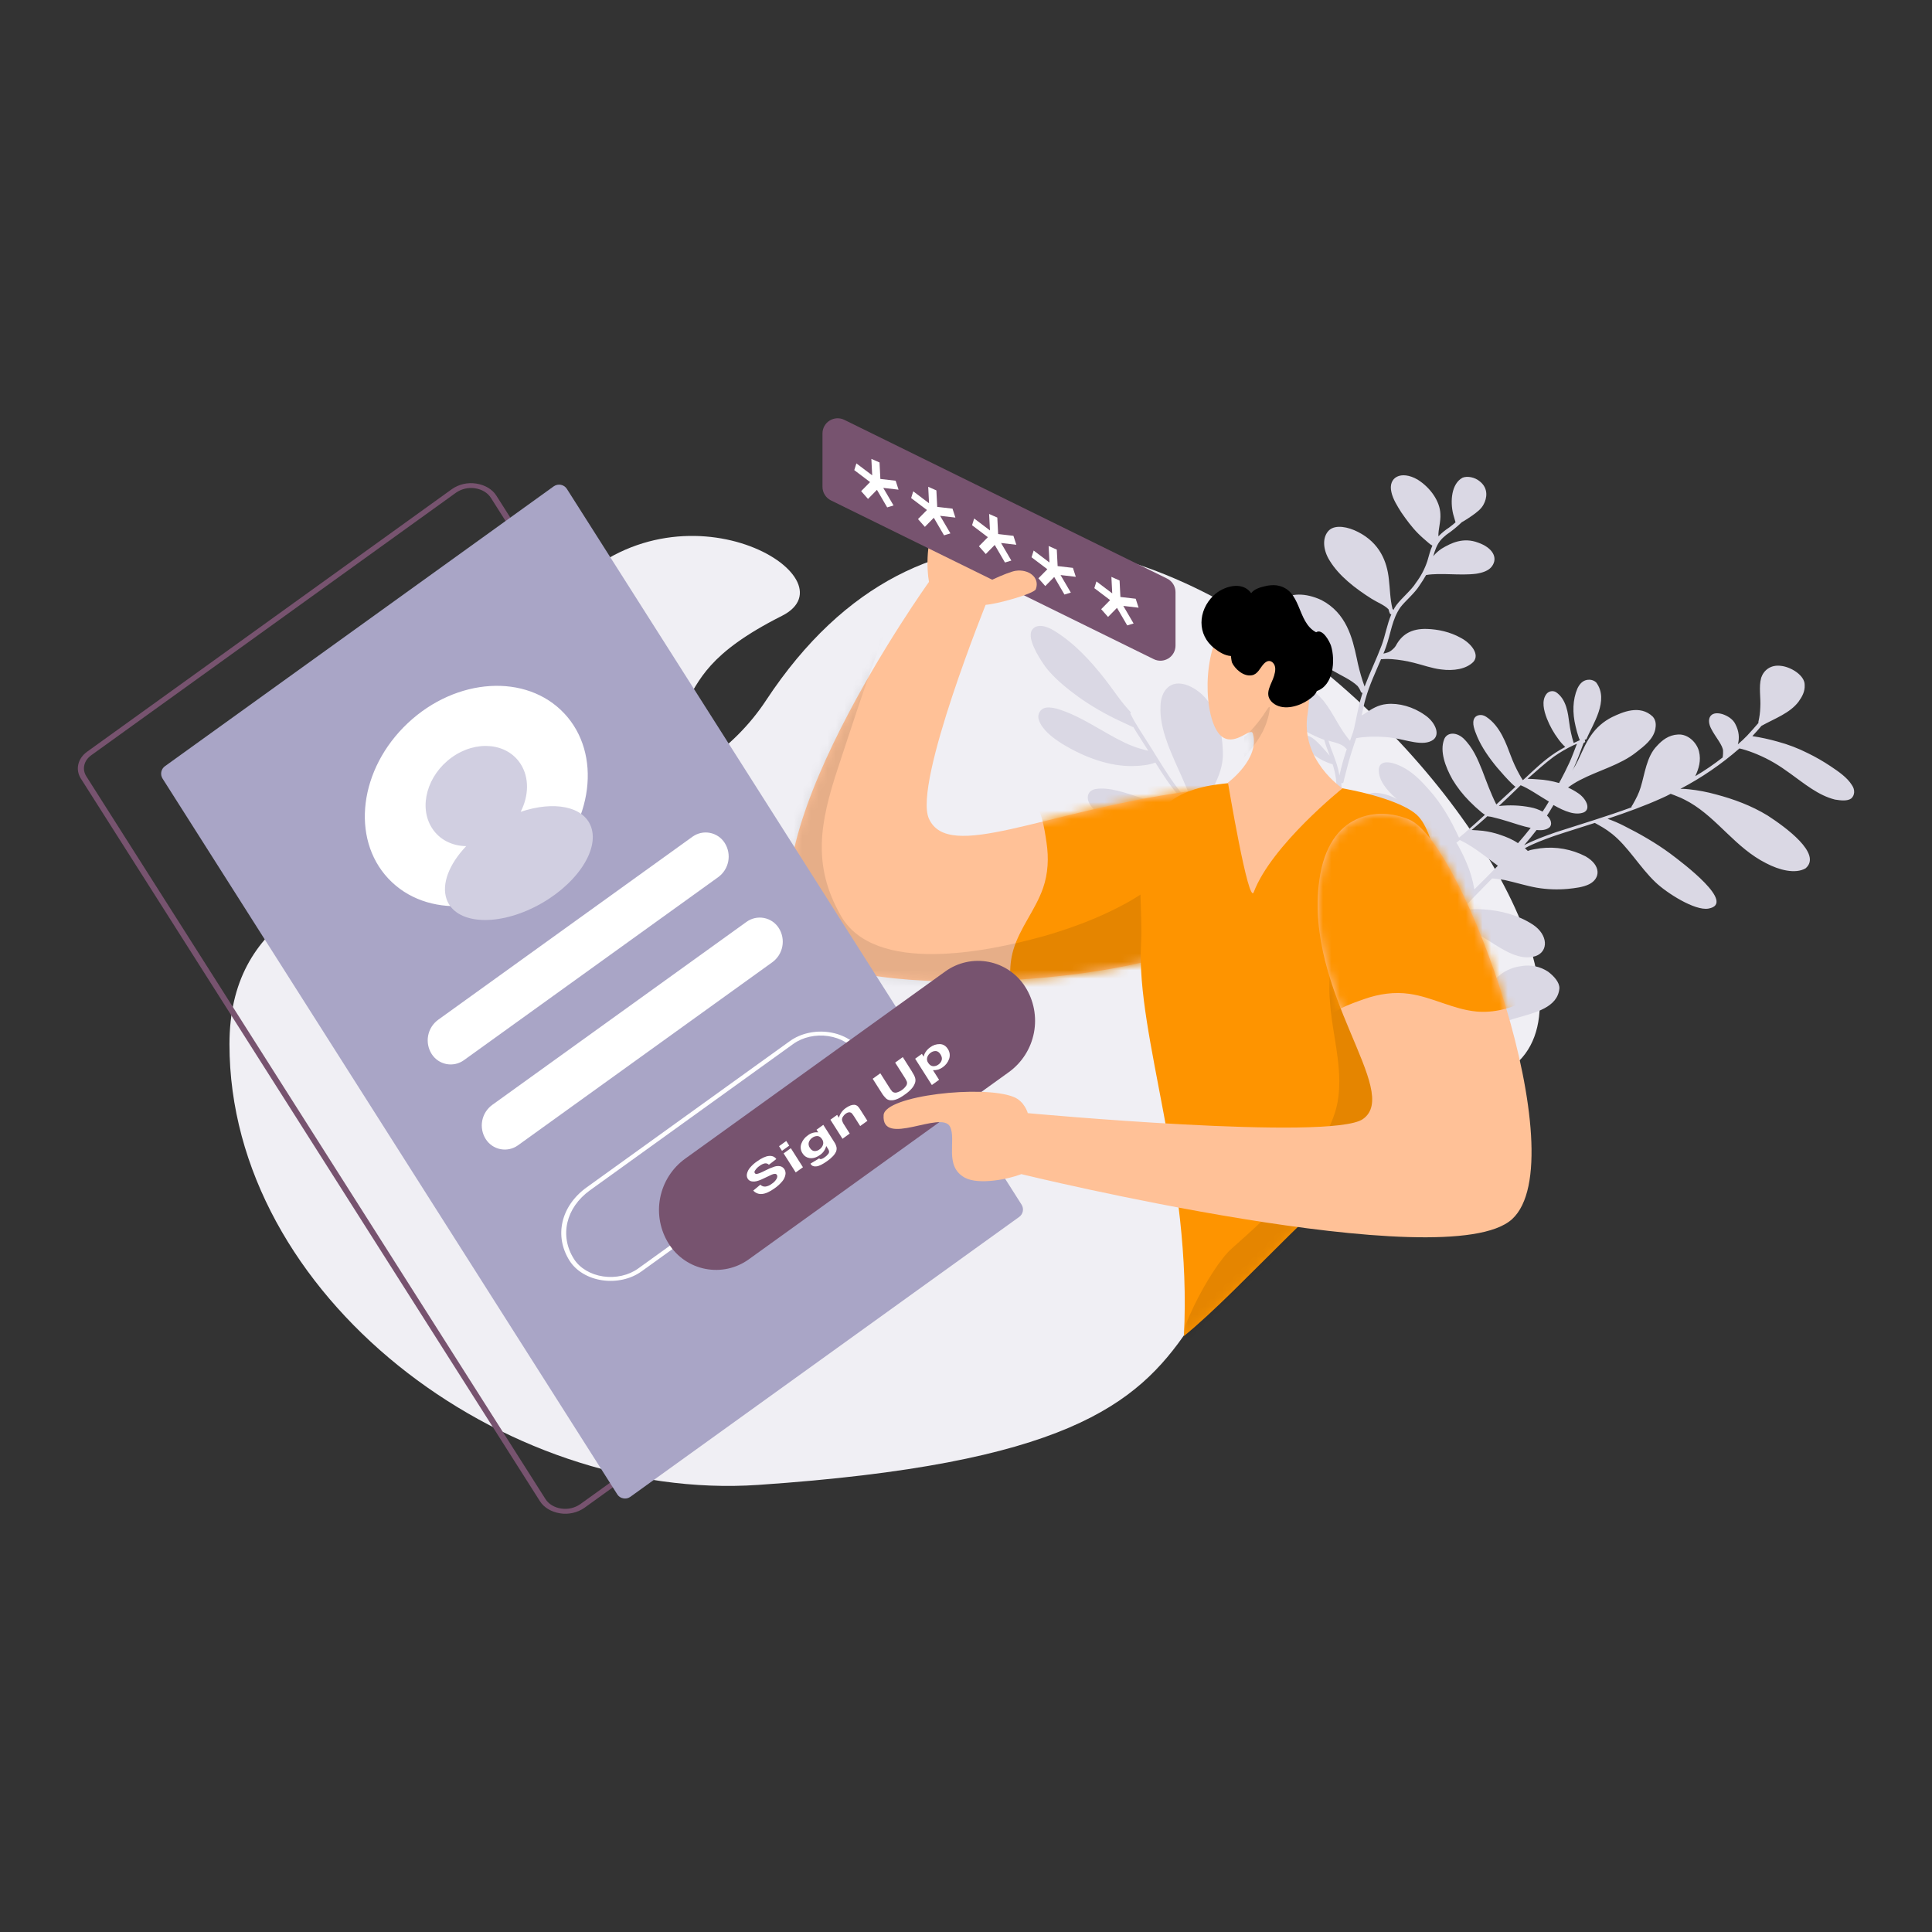 <svg width="230" height="230" viewBox="0 0 230 230" fill="none" xmlns="http://www.w3.org/2000/svg">
<rect x="0" y="0" width="230" height="230" fill="#333333" stroke="none"/>
<g id="Sign Up form">
<path id="Vector" fill-rule="evenodd" clip-rule="evenodd" d="M90.275 176.774C59.845 178.846 27.317 154.25 27.317 124.315C27.317 94.379 75.55 107.137 91.196 83.378C128.684 26.49 204.366 118.032 177.76 128.249C124.449 148.706 163.27 171.8 90.275 176.774Z" fill="#F0EFF4"/>
<path id="Vector_2" d="M173.422 123.111C173.438 123.191 173.48 123.266 173.497 123.346C173.631 124.094 173.717 124.602 173.628 125.256C173.415 126.653 172.438 128.007 173.003 129.777C173.611 132.285 176.683 133.81 177.509 131.324C177.983 129.681 177.177 127.683 176.275 125.869C175.772 124.897 175.193 123.965 174.544 123.084C175.255 123.037 175.954 122.881 176.617 122.621C176.757 122.565 176.871 122.515 177.011 122.46C177.05 122.479 177.115 122.494 177.155 122.514C178.373 121.998 179.372 121.497 180.611 121.17C182.742 120.557 185.441 119.942 185.643 117.662C185.664 116.939 185.001 116.212 184.308 115.684C183.371 115.056 182.227 114.815 181.116 115.013C179.202 115.251 177.881 116.396 177.165 117.81C176.725 118.699 176.521 119.707 176.383 120.73C176.353 121.234 176.234 121.783 176.359 122.311C175.546 122.637 174.647 122.759 173.693 122.781C173.646 122.768 173.597 122.768 173.551 122.781C173.209 122.789 172.868 122.773 172.529 122.733C172.451 121.172 173.087 119.719 173.645 118.226C173.827 117.637 174.074 117.063 174.137 116.414C174.627 116.563 175.134 116.649 175.646 116.67C176.591 116.733 177.395 116.187 177.034 115.29C176.39 114.089 174.158 113.506 172.947 113.274C171.916 113.116 170.87 113.09 169.832 113.196C169.689 113.2 169.548 113.219 169.408 113.251C170.017 112.661 170.599 112.076 171.168 111.467C171.676 110.952 172.156 110.387 172.65 109.847C174.265 110.193 175.736 111.093 177.233 111.987C179.05 113.151 180.949 114.409 182.81 113.821C184.375 113.264 184.293 111.289 182.513 110.091C180.707 108.897 178.542 108.383 176.626 108.262C175.847 108.212 175.066 108.227 174.29 108.307C174.214 108.322 174.123 108.312 174.02 108.333L175.355 106.908C176.11 106.123 176.879 105.363 177.634 104.578C177.725 104.588 177.841 104.593 177.958 104.598C178.451 104.667 178.659 104.681 179.166 104.775C180.43 105.051 181.713 105.463 182.974 105.684C184.184 105.885 185.414 105.931 186.634 105.821C187.522 105.729 188.46 105.628 189.194 105.262C190.521 104.586 190.65 103.039 188.758 101.946C187.105 101.091 185.232 100.756 183.385 100.984C182.899 101.08 182.319 101.111 181.888 101.306L181.525 100.963L181.576 100.953C182.624 100.387 183.782 99.965 184.965 99.538C186.518 99.011 188.176 98.519 189.858 97.966C190.558 98.354 191.166 98.677 191.887 99.254C193.823 100.782 195.204 103.248 197.087 105.035C198.378 106.275 201.762 108.457 203.389 108.165C206.747 107.559 200.362 102.758 198.842 101.619C197.097 100.331 195.219 99.263 193.32 98.309C192.691 97.987 192.041 97.708 191.374 97.475C193.602 96.732 195.803 95.939 197.843 95.012C198.211 94.856 198.565 94.676 198.894 94.501L198.933 94.52C199.182 94.61 199.471 94.719 199.734 94.833C200.153 94.972 201.012 95.439 201.184 95.543C204.533 97.512 206.626 100.944 210.266 102.772C211.798 103.577 213.73 104.082 214.952 103.371C216.972 101.646 212.5 98.432 210.443 97.095C208.495 95.902 206.383 95.129 204.281 94.574C203.229 94.281 202.153 94.076 201.066 93.962C200.728 93.919 200.386 93.903 200.044 93.914C202.569 92.591 204.929 90.976 207.075 89.1C207.179 89.135 207.296 89.14 207.4 89.175C208.002 89.344 208.593 89.551 209.169 89.794C210.654 90.415 211.781 91.105 213.125 92.086C214.789 93.279 216.462 94.692 218.446 95.187C219.135 95.3 219.926 95.394 220.39 95.053C220.788 94.698 220.877 94.045 220.465 93.462C219.898 92.55 218.888 91.863 217.932 91.222C217.06 90.639 216.15 90.115 215.206 89.657C214.062 89.079 212.862 88.621 211.624 88.288C210.635 88.008 209.63 87.79 208.614 87.635C208.985 87.231 209.355 86.826 209.712 86.396L209.737 86.391C211.277 85.535 213.084 84.902 214.112 83.538C214.527 82.959 214.888 82.334 214.842 81.541C214.859 80.404 213.216 79.4 212.036 79.272C210.802 79.1 209.966 79.791 209.667 80.679C209.352 81.792 209.637 83.064 209.557 84.241C209.539 84.796 209.467 85.347 209.342 85.888C209.33 85.914 209.325 85.942 209.326 85.971C209.327 86 209.335 86.028 209.349 86.052C208.918 86.552 208.486 87.052 208.004 87.562C207.651 87.932 207.277 88.282 206.886 88.612C207.101 87.878 207.027 87.035 206.592 86.209C206.322 85.625 205.659 85.203 205.005 85C203.529 84.599 203.121 85.647 203.723 86.773C204.174 87.68 205.163 88.786 205.125 89.43C205.132 89.606 205.127 89.783 205.108 89.959C205.092 89.988 205.082 90.021 205.081 90.055C205.081 90.089 205.088 90.123 205.104 90.153C204.057 90.975 202.959 91.727 201.815 92.405C202.23 91.521 202.538 90.548 202.259 89.441C202.011 88.439 200.985 87.368 199.774 87.441C198.64 87.498 197.878 88.118 197.261 88.793C196.01 90.063 195.8 92.178 195.323 93.711C195.108 94.445 194.749 95.124 194.376 95.778C194.341 95.868 194.203 95.978 194.222 96.113C191.297 97.187 188.299 98.081 185.242 99.07C183.931 99.522 182.634 99.999 181.446 100.62C181.963 100.02 182.455 99.425 182.932 98.806C183.542 98.879 184.094 98.798 184.444 98.508C184.83 98.183 184.661 97.525 184.165 97.097C184.419 96.687 184.699 96.273 184.939 95.838C186.275 96.599 187.562 97.12 188.578 96.699C189.437 96.253 188.779 95.027 187.876 94.43C187.496 94.17 187.093 93.944 186.673 93.754C187.117 93.42 187.588 93.123 188.082 92.869C190.281 91.717 192.901 91.063 194.788 89.557C195.738 88.817 196.803 88.026 197.062 86.813C197.146 86.354 197.175 85.795 196.767 85.322C195.22 83.829 193.117 84.796 191.927 85.362C190.903 85.87 190.028 86.633 189.385 87.578C188.751 88.477 188.343 89.526 187.856 90.534C187.649 90.951 187.42 91.356 187.171 91.748C187.231 91.653 187.278 91.533 187.338 91.438C187.788 90.465 188.159 89.451 188.53 88.438C188.582 88.428 188.593 88.398 188.644 88.388C188.665 88.374 188.682 88.355 188.695 88.334C188.707 88.312 188.715 88.288 188.717 88.263C188.71 88.207 188.69 88.154 188.659 88.108C188.67 88.078 188.682 88.048 188.708 88.043C188.743 88.051 188.78 88.046 188.812 88.029C188.844 88.013 188.87 87.986 188.885 87.953C189.552 86.3 191.637 83.373 190.012 81.231C189.792 81.032 189.507 80.921 189.211 80.918C188.436 80.905 188.032 81.455 187.783 81.974C187.219 83.302 187.18 84.859 187.57 86.469C187.671 86.921 187.798 87.368 187.949 87.805C188.005 87.905 188.009 88.015 188.091 88.109C187.837 88.215 187.597 88.345 187.343 88.45C187.096 87.663 186.92 86.855 186.816 86.037C186.668 84.96 186.506 83.249 185.231 82.394C185.035 82.283 184.805 82.251 184.586 82.304C184.368 82.358 184.178 82.493 184.055 82.681C183.519 83.45 183.772 84.562 184.162 85.564C184.508 86.435 184.968 87.256 185.53 88.006C185.763 88.328 186.027 88.628 186.316 88.902L186.33 88.927C185.939 89.142 185.548 89.358 185.196 89.593C183.863 90.464 182.733 91.544 181.615 92.594C181.503 92.698 181.403 92.774 181.291 92.879C181.14 92.659 181.014 92.435 180.889 92.211C180.481 91.478 180.13 90.715 179.838 89.928C179.332 88.617 178.62 86.434 176.922 85.33C176.377 84.967 175.776 85.113 175.545 85.463C175.17 86.062 175.556 86.954 175.858 87.697C176.402 88.973 177.267 90.213 178.233 91.379C178.803 92.041 179.359 92.678 179.991 93.3C180.138 93.41 180.261 93.579 180.42 93.659C179.674 94.359 178.903 95.064 178.132 95.769C177.442 94.383 177.002 93.142 176.451 91.702C175.919 90.396 175.37 89.011 174.2 87.885C173.249 87.049 172.184 87.231 171.909 88.06C171.398 89.433 172.042 91.242 172.907 92.786C173.473 93.728 174.151 94.597 174.926 95.376C175.389 95.85 175.878 96.299 176.389 96.72C176.522 96.804 176.643 96.919 176.776 97.003C176.415 97.323 176.042 97.673 175.681 97.993L174.597 98.953C174.572 98.958 174.546 98.963 174.56 98.988C174.534 98.993 174.549 99.018 174.549 99.018C174.274 99.238 173.987 99.488 173.712 99.708L173.687 99.713C172.764 97.709 171.659 95.686 169.982 93.859C169.21 92.988 168.346 92.107 167.288 91.486C166.11 90.805 164.304 90.22 164.14 91.552C164.078 92.864 165.071 94.079 166.277 95.114C165.472 94.692 164.608 94.419 163.793 94.386C163.309 94.362 162.834 94.523 162.465 94.837C162.097 95.152 161.862 95.595 161.81 96.077C161.734 97.973 163.672 99.859 165.047 101.552C165.794 102.429 166.48 103.4 166.475 104.203C166.463 104.455 166.422 104.705 166.351 104.947C166.316 105.037 166.241 105.107 166.297 105.206C166.313 105.239 166.335 105.268 166.363 105.291C166.391 105.314 166.423 105.331 166.458 105.341C166.395 105.402 166.337 105.469 166.286 105.541C165.778 105.751 165.352 106.056 165.284 106.595C165.29 106.653 165.284 106.71 165.265 106.765C165.236 106.823 165.199 106.877 165.156 106.925C164.919 107.251 164.7 107.589 164.501 107.939C164.599 106.592 164.749 105.235 164.185 103.769C163.295 101.317 160.777 98.853 160.036 96.565C159.662 95.338 159.777 94.375 159.678 93.233C159.808 93.263 159.922 93.213 159.943 93.098C160.009 92.808 160.062 92.549 160.142 92.284C160.385 91.296 160.585 90.537 160.893 89.564C161.064 89.005 161.26 88.441 161.456 87.876L161.481 87.871C161.842 87.8 162.207 87.756 162.574 87.739C163.268 87.658 164.935 87.689 165.729 87.838C167.377 88.038 169.441 88.932 170.632 88.061C171.519 87.361 170.773 85.876 169.605 85.111C168.234 84.136 166.523 83.67 165.096 83.813C164.041 83.91 163.249 84.425 162.508 84.931C162.377 85.017 162.242 85.098 162.106 85.176C162.258 84.483 162.384 83.794 162.554 83.235C163.014 81.567 163.751 80.04 164.409 78.472C164.539 78.501 164.653 78.451 164.77 78.456C165.079 78.45 165.389 78.445 165.687 78.469C166.587 78.539 167.478 78.688 168.353 78.912C169.409 79.174 170.485 79.571 171.549 79.694C173.055 79.896 174.543 79.658 175.398 78.798C176.188 77.923 175.164 76.604 173.91 75.938C172.628 75.222 171.207 74.921 169.901 74.874C167.988 74.808 166.869 75.554 166.163 76.882C165.97 77.197 165.497 77.622 165.112 77.698C164.976 77.748 164.835 77.785 164.691 77.808C164.81 77.564 164.889 77.299 164.994 77.029C165.584 75.392 165.709 73.735 166.721 72.291C167.259 71.577 168.407 70.632 168.976 69.718C169.256 69.303 169.536 68.888 169.776 68.454C171.545 68.161 173.782 68.55 175.748 68.301C176.479 68.185 177.205 67.959 177.597 67.439C178.392 66.369 177.645 65.189 175.981 64.604C174.21 63.929 172.754 64.631 171.608 65.326C171.24 65.574 170.909 65.872 170.625 66.212C170.719 65.869 170.834 65.532 170.97 65.203C171.252 64.539 171.597 64.139 172.184 63.664C172.838 63.22 173.452 62.72 174.02 62.169C174.454 61.927 174.874 61.659 175.277 61.368C175.804 60.988 176.33 60.608 176.617 60.054C177.025 59.309 177.221 58.137 176.153 57.296C175.565 56.803 174.68 56.646 174.121 56.866C172.782 57.573 172.624 59.678 172.998 61.209C173.089 61.523 173.179 61.837 173.27 62.151L173.284 62.176C173.035 62.391 172.785 62.606 172.522 62.796C172.055 63.099 171.624 63.453 171.236 63.851C171.213 62.998 171.538 62.105 171.473 61.177C171.425 59.721 170.337 58.082 168.759 57.092C166.788 55.959 165.223 56.821 165.645 58.59C165.821 59.413 166.333 60.225 166.831 61.013C167.422 61.864 168.052 62.736 168.834 63.522C169.225 63.916 169.653 64.274 170.095 64.657C170.227 64.771 170.37 64.872 170.52 64.96C170.247 65.54 170.107 66.203 169.914 66.823C169.604 67.744 169.148 68.609 168.561 69.384C168.042 70.234 166.905 71.149 166.219 72.058C166.088 72.235 165.975 72.424 165.882 72.623C165.855 72.568 165.818 72.519 165.772 72.478C165.477 71.292 165.481 70.129 165.342 68.967C165.124 66.853 164.257 64.645 161.672 63.328C160.51 62.727 159 62.416 158.228 63.121C157.359 63.956 157.5 65.477 158.289 66.732C159.398 68.561 161.346 70.058 163.282 71.281C164.064 71.763 164.771 72.011 165.283 72.519L165.311 72.569C165.348 72.729 165.398 72.885 165.459 73.037C165.478 73.067 165.503 73.092 165.533 73.11C165.563 73.128 165.597 73.139 165.632 73.142C165.126 74.32 164.911 75.662 164.493 76.796C163.866 78.468 163.08 80.062 162.453 81.734C162.381 81.554 162.29 81.24 162.218 81.061C161.928 80.163 161.692 79.249 161.51 78.324C160.997 75.935 160.279 72.979 157.31 71.434C153.425 69.626 150.302 71.818 152.825 75.359C154.209 77.272 156.396 78.639 158.575 79.787C159.673 80.428 160.87 80.939 161.624 81.676C161.749 81.836 161.856 82.01 161.942 82.194C161.998 82.293 161.988 82.378 162.082 82.443L162.2 82.503C162.156 82.677 162.086 82.857 162.042 83.032C161.678 84.21 161.486 85.493 161.201 86.71C161.132 87.011 161.041 87.306 160.928 87.593C160.902 87.599 160.917 87.623 160.905 87.653C160.835 87.833 160.791 88.008 160.721 88.188C159.474 86.773 158.793 84.999 157.579 83.44C156.386 82.071 154.531 80.638 152.722 80.607C150.063 80.633 151.872 84.066 153.338 85.465C154.536 86.639 156.07 87.499 157.643 88.074C157.824 88.703 158.057 89.321 158.303 89.964C158.126 89.75 157.924 89.54 157.747 89.326C157.247 88.789 156.049 87.309 155.313 87.621C154.621 88.061 155.749 89.415 156.44 89.888C157.096 90.378 157.832 90.748 158.617 90.98L158.642 90.975C158.828 91.535 158.96 92.111 159.037 92.695C159.095 93.157 159.127 93.622 159.134 94.087C159.08 94.042 159.013 93.972 158.959 93.928C158.703 93.674 158.473 93.415 158.243 93.156C157.714 92.569 157.238 91.972 156.572 91.493C155.332 90.548 154.244 91.094 155.084 92.34C155.73 93.291 156.95 93.743 157.995 94.035C158.205 94.104 158.728 94.278 158.97 94.506L158.984 94.531C159.038 94.576 159.066 94.626 159.119 94.67C159.177 95.738 159.339 96.84 160.018 97.951C161.301 100.243 163.384 102.488 163.838 104.722C164.126 106.353 163.729 107.98 163.814 109.706C163.845 111.691 164.307 113.785 164.403 115.786C164.442 116.11 164.482 116.434 164.533 116.729C163.842 115.952 163.114 115.21 162.348 114.503C160.766 113.1 159.158 111.702 157.664 110.253C157.672 110.115 157.701 109.978 157.751 109.849C157.889 109.347 158.1 108.868 158.375 108.426C159.065 107.322 160.67 106.176 160.967 104.624C161.439 102.623 158.912 101.156 157.044 101.884C155.411 102.675 155.421 104.775 155.583 106.486C155.668 107.188 155.809 107.882 156.005 108.561L155.803 108.352C154.749 107.231 153.745 106.046 152.702 104.896C152.697 104.786 152.588 104.642 152.544 104.512C152.397 104.253 152.273 103.981 152.174 103.7C151.814 102.803 151.507 101.342 151.522 100.454C151.491 98.468 152.708 96.984 152.204 94.815C151.956 93.509 150.42 91.681 148.981 92.463C148.527 92.718 148.314 93.202 148.126 93.627C147.82 94.351 147.713 95.174 147.735 96.027C147.782 97.266 148.042 98.487 148.505 99.637C148.789 100.367 149.12 101.078 149.498 101.765C147.625 100.197 145.579 98.83 143.722 97.342C143.735 97.311 143.739 97.278 143.736 97.245C143.732 97.212 143.72 97.18 143.701 97.153C143.665 96.993 143.641 96.832 143.63 96.669C143.597 96.205 143.663 95.307 143.889 94.847C144.724 93.189 145.675 91.536 145.577 89.481C145.515 87.087 144.831 83.072 141.492 81.628C139.206 80.695 138.168 82.448 138.158 84.054C137.991 86.853 139.537 89.868 140.806 92.744C141.32 93.915 141.708 94.862 142.114 95.944C141.634 95.496 141.179 95.023 140.751 94.525C139.569 93.126 138.737 91.74 137.741 90.166C136.881 88.731 135.918 87.317 135.058 85.882C134.89 85.583 134.735 85.254 134.567 84.955C134.584 84.938 134.597 84.918 134.605 84.896C134.613 84.874 134.616 84.851 134.613 84.827C134.611 84.804 134.604 84.781 134.592 84.761C134.58 84.741 134.564 84.724 134.544 84.71C133.327 83.401 132.579 82.165 131.488 80.776C129.824 78.669 127.889 76.533 125.439 75.052C124.352 74.381 123.171 74.254 122.771 75.162C122.53 75.901 122.956 76.813 123.365 77.646C123.797 78.418 124.27 79.21 124.893 79.917C125.91 81.072 127.152 82.072 128.444 83.007C129.935 84.06 131.516 84.98 133.168 85.756L134.788 86.516C134.828 86.536 134.873 86.546 134.918 86.545C135.474 87.487 136.121 88.439 136.702 89.375C136.534 89.344 136.369 89.303 136.206 89.251C135.406 89.052 134.628 88.769 133.886 88.408C131.211 87.137 128.717 85.222 125.788 84.36C125.228 84.222 124.643 84.143 124.212 84.339C123.97 84.463 123.781 84.672 123.682 84.926C123.583 85.18 123.581 85.461 123.676 85.717C124.059 86.858 125.274 87.809 126.414 88.525C129.065 90.16 132.133 91.271 134.906 91.195C135.835 91.178 136.748 91.082 137.523 90.79L137.549 90.785C138.393 92.141 139.262 93.491 140.335 94.746C141.259 95.836 142.37 96.806 143.518 97.687C143.694 97.834 143.877 97.973 144.065 98.105C142.736 97.813 141.5 97.282 140.105 96.671C138.672 96.041 137.24 95.465 135.76 94.955C133.993 94.39 132.052 93.666 130.41 93.933C129.411 94.13 129.206 95.084 129.915 95.995C130.559 96.892 131.632 97.538 132.6 98.149C134.237 99.114 136.013 99.819 137.865 100.238C139.73 100.673 141.586 100.889 143.35 100.79C144.561 100.718 145.809 100.61 146.878 100.234C146.904 100.229 146.89 100.204 146.89 100.204C148.33 101.303 149.745 102.408 150.957 103.608C151.699 104.375 152.416 105.146 153.107 105.923C151.279 105.817 149.467 105.525 147.699 105.052C145.196 104.493 142.091 103.417 140.407 104.828C139.368 105.613 139.781 107.164 141.154 108.193C142.474 109.178 144.078 109.554 145.542 109.681C147.812 109.925 149.693 109.223 151.336 108.347C152.044 107.986 152.94 107.505 153.553 107.329C153.726 107.267 153.907 107.232 154.091 107.223L154.244 107.193C154.705 107.71 155.205 108.249 155.691 108.761C155.88 108.945 156.043 109.135 156.217 109.294L156.245 109.344C156.273 109.394 156.313 109.414 156.392 109.453L157.16 110.215C157.157 110.243 157.16 110.272 157.17 110.299C157.18 110.326 157.196 110.35 157.217 110.369C157.275 110.416 157.343 110.45 157.415 110.469C158.653 111.663 159.953 112.818 161.28 113.968C162.414 114.947 163.481 116.003 164.472 117.128C164.525 117.173 164.567 117.248 164.635 117.318C164.646 117.382 164.644 117.448 164.63 117.512C164.468 119.204 164.748 120.974 165.043 122.769C163.964 123.535 162.069 123.299 160.602 123.727C159.582 124.038 158.762 124.808 158.82 125.875C158.856 127.058 159.789 128.368 161.111 129.103C162.924 130.157 164.668 129.26 164.986 127.898C165.28 126.899 165.353 125.862 165.438 124.794C165.707 125.985 165.964 127.207 166.078 128.374C166.258 129.611 166.078 130.863 166.108 132.185C166.142 132.4 166.086 132.604 166.172 132.809C166.31 133.003 166.657 132.962 166.622 132.748C166.538 131.99 166.637 130.947 166.652 130.059C166.634 129.184 166.572 128.31 166.465 127.44C166.291 126.064 165.896 124.648 165.618 123.237L165.646 122.982C165.65 122.969 165.651 122.955 165.648 122.941C165.645 122.927 165.639 122.914 165.63 122.903C165.86 122.857 165.858 122.802 166.012 122.772C166.866 122.521 167.756 122.485 168.701 122.547C168.667 122.637 168.696 122.742 168.647 122.806C168.617 123.006 168.57 123.126 168.549 123.241C168.335 123.974 167.987 124.624 167.654 125.298C167.034 126.526 166.334 128.019 167.371 129.668C169.104 132.508 172.429 132.047 171.718 129.255C171.382 127.689 170.072 126.011 169.575 124.615C169.408 124.012 169.366 123.632 169.511 123.078C169.535 122.934 169.582 122.794 169.649 122.664C170.48 122.777 171.3 122.92 172.156 123.028C172.576 123.083 172.999 123.111 173.422 123.111ZM158.415 89.001C158.313 88.717 158.237 88.428 158.148 88.169C158.358 88.238 158.593 88.303 158.788 88.347C159.273 88.501 159.598 88.575 159.984 88.859L159.998 88.883L160.038 88.903C160.145 88.993 160.215 89.117 160.333 89.177C160.322 89.207 160.336 89.232 160.31 89.237C159.978 90.227 159.697 91.233 159.468 92.252C159.456 92.282 159.47 92.307 159.445 92.312C159.296 91.235 158.836 90.108 158.415 89.001ZM167.882 115.047C168.164 114.991 169.237 115.029 169.498 115.088C169.748 115.125 169.996 115.178 170.24 115.246C169.864 115.872 169.646 116.579 169.603 117.308C169.332 117.038 169.022 116.81 168.684 116.631C168.063 116.256 167.378 115.997 166.664 115.867L166.65 115.842C166.86 115.608 167.069 115.373 167.293 115.163L167.319 115.158C167.5 115.094 167.69 115.057 167.882 115.047ZM175.518 105.881C175.334 104.775 175.016 103.695 174.57 102.665C174.28 101.985 173.955 101.32 173.596 100.672C173.532 100.552 173.458 100.437 173.375 100.328L173.788 99.998C174.763 100.47 175.626 101.047 176.599 101.768C177.132 102.161 177.707 102.629 178.319 103.062C177.403 104.017 176.448 104.951 175.518 105.881L175.518 105.881ZM184.983 90.077C185.708 89.567 186.475 89.12 187.277 88.74C187.442 88.68 187.568 88.6 187.733 88.54C187.442 89.289 187.164 90.062 186.833 90.791C186.502 91.52 186.132 92.23 185.76 92.939C185.74 92.953 185.722 92.971 185.71 92.993C185.697 93.015 185.69 93.039 185.688 93.064C185.665 93.124 185.628 93.159 185.604 93.219C184.775 92.972 183.919 92.824 183.055 92.78C182.641 92.751 182.252 92.717 181.851 92.713C182.897 91.788 183.918 90.868 184.983 90.077V90.077ZM181.031 93.484C181.976 93.851 183.161 94.696 184.392 95.422C184.138 95.832 183.909 96.236 183.641 96.621C183.187 96.372 182.696 96.198 182.187 96.105C180.951 95.865 179.686 95.815 178.436 95.958C179.293 95.153 180.188 94.313 181.031 93.484ZM176.805 97.413C176.897 97.337 176.984 97.255 177.066 97.169C177.236 97.218 177.429 97.208 177.599 97.257C178.251 97.406 178.931 97.604 179.585 97.807C180.304 98.025 181.3 98.382 182.224 98.559C181.747 99.179 181.229 99.778 180.712 100.378C180.06 99.926 179.325 99.628 178.592 99.385C177.924 99.154 177.233 98.993 176.532 98.906C176.078 98.857 175.638 98.833 175.198 98.809C175.759 98.338 176.295 97.873 176.805 97.413V97.413ZM167.847 103.354C168.282 102.66 168.716 101.91 168.954 101.117C169.191 101.54 169.428 101.964 169.705 102.407C168.883 102.988 168.095 103.614 167.343 104.283C167.511 103.973 167.678 103.663 167.846 103.353L167.847 103.354ZM167.095 105.161C167.999 104.305 168.963 103.514 169.979 102.795C170.814 104.034 171.766 105.189 172.822 106.246C173.185 106.59 173.587 106.953 173.962 107.266C174.007 107.308 174.056 107.344 174.109 107.376C173.503 108.021 172.911 108.69 172.319 109.36C172.293 109.352 172.265 109.35 172.238 109.355C172.211 109.36 172.186 109.373 172.165 109.39C172.147 109.399 172.131 109.411 172.118 109.427C172.104 109.442 172.095 109.46 172.089 109.48C172.084 109.499 172.083 109.52 172.087 109.54C172.09 109.56 172.098 109.579 172.109 109.595C171.776 109.965 171.469 110.33 171.121 110.675C170.871 109.618 170.671 108.551 170.162 107.489C169.525 106.148 168.471 105.028 167.095 105.161ZM164.901 115.716C164.768 113.447 164.25 111.253 164.303 109.113C164.31 108.973 164.303 108.809 164.311 108.669C164.583 108.698 164.618 108.304 164.753 108.139C164.909 107.859 165.08 107.605 165.25 107.35C165.484 108.023 165.966 108.73 166.494 109.318C167.224 110.114 168.26 110.491 169.184 110.973C169.361 111.074 169.53 111.189 169.689 111.316C169.703 111.341 169.757 111.386 169.771 111.411C169.81 111.431 169.88 111.555 169.92 111.575C169.972 111.643 170.014 111.719 170.045 111.799C169.104 112.759 168.083 113.679 167.116 114.644C167.202 113.937 167.202 113.222 167.118 112.514C167.046 112.03 166.932 111.472 166.525 110.999C166.228 110.67 165.669 110.587 165.433 110.826C165.184 111.041 165.186 111.401 165.174 111.735C165.213 112.363 165.409 113.016 165.641 113.634C165.837 114.154 165.993 114.687 166.108 115.23C166.139 115.362 166.158 115.498 166.163 115.634C165.781 116.069 165.413 116.528 165.059 117.013C165.015 116.579 164.945 116.15 164.901 115.716H164.901ZM165.965 122.339C165.791 122.377 165.621 122.43 165.455 122.495L165.429 122.5C165.239 121.348 165.082 120.051 165.018 119.123C164.999 118.939 164.999 118.754 165.02 118.57C165.034 118.593 165.053 118.613 165.077 118.628C165.1 118.642 165.126 118.651 165.153 118.654C165.362 118.723 165.511 118.584 165.4 118.384C165.356 118.255 165.337 118.12 165.293 117.99C165.396 117.97 165.47 117.9 165.44 117.796C165.465 117.79 165.465 117.79 165.505 117.81C165.76 117.824 166.014 117.867 166.259 117.938C166.743 118.092 167.614 118.529 168.294 118.727C168.752 118.886 169.271 118.95 169.642 118.849C169.676 119.164 169.737 119.476 169.823 119.782C170.079 120.718 170.505 121.6 171.08 122.383C171.108 122.433 171.162 122.478 171.19 122.527C169.525 122.247 167.472 121.932 165.965 122.339H165.965Z" fill="#DAD8E4"/>
<path id="Vector_3" fill-rule="evenodd" clip-rule="evenodd" d="M64.398 92.145C53.907 94.623 38.149 103.628 34.518 86.951C32.031 75.525 61.566 76.501 67.701 70.17C81.194 56.242 101.964 68.842 93.083 73.319C75.287 82.286 89.565 86.2 64.398 92.145Z" fill="#F0EFF4"/>
<path id="Vector_4" fill-rule="evenodd" clip-rule="evenodd" d="M144.523 110.768C140.567 116.695 100.726 119.946 95.547 112.662C87.543 101.415 110.594 69.273 110.594 69.273C110.297 67.736 110.241 64.023 111.452 62.573C113.285 60.37 110.558 58.278 112.254 57.803C114.435 57.195 116.182 59.255 119.98 60.285C122.231 60.889 121.917 66.796 119.789 70.102C119.032 71.275 117.585 71.382 117.585 71.382C117.585 71.382 108.693 93.262 110.582 97.453C112.924 102.636 124.076 96.668 141.21 94.25C149.405 93.091 146.703 107.501 144.523 110.768Z" fill="#FFC197"/>
<g id="Clip path group">
<mask id="mask0_282_4185" style="mask-type:luminance" maskUnits="userSpaceOnUse" x="93" y="57" width="54" height="60">
<g id="a">
<path id="Vector_5" d="M144.523 110.768C140.567 116.695 100.726 119.946 95.547 112.662C87.543 101.415 110.594 69.273 110.594 69.273C110.297 67.736 110.241 64.023 111.452 62.573C113.285 60.37 110.558 58.278 112.254 57.803C114.435 57.195 116.182 59.255 119.98 60.285C122.231 60.889 121.917 66.796 119.789 70.102C119.032 71.275 117.585 71.382 117.585 71.382C117.585 71.382 108.693 93.262 110.582 97.453C112.924 102.636 124.076 96.668 141.21 94.25C149.405 93.091 146.703 107.501 144.523 110.768Z" fill="white"/>
</g>
</mask>
<g mask="url(#mask0_282_4185)">
<g id="Group">
<path id="Vector_6" fill-rule="evenodd" clip-rule="evenodd" d="M122.481 94.754C123.981 95.904 124.335 98.628 124.589 100.332C124.859 102.133 124.777 103.981 124.175 105.717C123.27 108.33 121.394 110.466 120.622 113.127C120.05 115.106 120.187 117.336 120.858 119.279C121.17 120.187 121.644 121.032 122.255 121.773C125.88 126.142 133.343 124.511 137.92 122.975C143.071 121.246 148.159 117.953 150.817 113.068C154.94 105.495 151.199 96.153 144.096 91.953C141.278 90.307 138.105 89.365 134.846 89.206C130.975 89.003 127.001 89.737 123.656 91.74L122.481 94.754Z" fill="#FE9400"/>
<path id="Vector_7" fill-rule="evenodd" clip-rule="evenodd" d="M107.411 70.686C104.838 75.542 101.518 86.161 99.786 91.344C97.576 97.998 96.696 103.042 100.093 109C104.111 116.07 117.524 113.307 124.087 111.491C125.536 111.089 126.966 110.624 128.374 110.098C130.359 109.371 132.288 108.497 134.143 107.482C137.97 105.343 141.165 102.404 144.026 99.108C144.848 98.162 145.585 97.13 146.456 96.231C146.714 95.962 147.106 95.566 147.527 95.615C148.235 95.696 148.398 97.002 148.493 97.51C148.857 99.615 148.828 101.813 148.685 103.936C148.12 112.327 145.394 120.709 137.893 125.292C133.262 128.123 127.493 129.003 122.212 129.778C116.94 130.551 111.391 131.25 106.053 130.763C96.524 129.895 86.468 125.754 81.254 117.303C75.227 107.514 78.001 94.43 82.948 84.801C84.182 82.4 85.608 80.092 87.301 77.988C90.602 73.888 95.022 70.157 100.236 68.905L107.411 70.686Z" fill="black" fill-opacity="0.1"/>
</g>
</g>
</g>
<path id="Vector_8" fill-rule="evenodd" clip-rule="evenodd" d="M59.08 58.988C58.611 58.249 57.718 57.718 56.695 57.569C55.687 57.407 54.655 57.639 53.813 58.218L10.379 89.483C9.253 90.293 8.943 91.61 9.626 92.686L64.288 178.729C64.764 179.479 65.649 179.998 66.68 180.159C67.688 180.321 68.72 180.088 69.562 179.51L112.996 148.245C114.122 147.434 114.432 146.118 113.748 145.042L59.08 58.988ZM58.428 59.252L113.096 145.307C113.628 146.144 113.388 147.172 112.502 147.81L69.068 179.075C68.408 179.526 67.602 179.71 66.813 179.589C66.004 179.474 65.313 179.053 64.941 178.466L10.279 92.422C9.74 91.574 9.98 90.546 10.865 89.908L54.3 58.643C54.959 58.192 55.765 58.008 56.555 58.129C57.371 58.254 58.055 58.665 58.428 59.252V59.252Z" fill="#77536F"/>
<path id="Vector_9" fill-rule="evenodd" clip-rule="evenodd" d="M67.486 58.203C67.406 58.076 67.302 57.967 67.177 57.883C67.053 57.799 66.913 57.742 66.766 57.715C66.621 57.688 66.472 57.689 66.328 57.72C66.184 57.75 66.048 57.809 65.926 57.893L19.635 91.215C19.408 91.379 19.253 91.624 19.201 91.9C19.15 92.175 19.205 92.459 19.357 92.695L73.484 177.897C73.562 178.022 73.666 178.13 73.789 178.212C73.912 178.294 74.051 178.349 74.197 178.374C74.341 178.404 74.491 178.404 74.636 178.374C74.78 178.343 74.917 178.283 75.037 178.196L121.328 144.875C121.555 144.713 121.711 144.47 121.764 144.197C121.817 143.923 121.763 143.64 121.613 143.405L67.486 58.203Z" fill="#A9A5C6"/>
<path id="Vector_10" fill-rule="evenodd" clip-rule="evenodd" d="M102.591 125.203C101.821 123.99 100.389 123.13 98.709 122.883C97.029 122.636 95.306 123.024 94.036 123.937L69.85 141.346C66.768 143.565 65.938 147.145 67.811 150.094C68.582 151.307 70.013 152.166 71.693 152.413C73.372 152.659 75.096 152.272 76.36 151.363L100.552 133.949C103.627 131.735 104.465 128.152 102.591 125.203ZM102.07 125.411L102.071 125.412C103.825 128.173 103.04 131.529 100.159 133.603L75.968 151.016C74.841 151.828 73.297 152.176 71.798 151.955C70.304 151.73 69.02 150.968 68.332 149.885C66.578 147.124 67.362 143.768 70.243 141.695L94.435 124.28C95.562 123.469 97.105 123.121 98.598 123.345C100.097 123.566 101.382 124.328 102.07 125.411H102.07Z" fill="white"/>
<path id="Vector_11" fill-rule="evenodd" clip-rule="evenodd" d="M122.047 117.475C121.561 116.71 120.923 116.052 120.174 115.542C119.424 115.032 118.578 114.681 117.688 114.509C116.798 114.338 115.882 114.35 114.996 114.545C114.111 114.74 113.275 115.114 112.539 115.644L81.588 137.923C80.025 139.047 78.952 140.727 78.587 142.618C78.223 144.509 78.596 146.467 79.629 148.092C80.115 148.857 80.753 149.516 81.502 150.026C82.252 150.536 83.098 150.888 83.988 151.059C84.879 151.231 85.795 151.218 86.68 151.023C87.566 150.828 88.402 150.453 89.138 149.923L120.088 127.644C121.65 126.519 122.723 124.839 123.087 122.949C123.451 121.059 123.08 119.101 122.048 117.476L122.047 117.475Z" fill="#77536F"/>
<path id="Vector_12" fill-rule="evenodd" clip-rule="evenodd" d="M86.276 100.35C86.08 100.041 85.822 99.775 85.519 99.569C85.216 99.363 84.874 99.221 84.515 99.152C84.155 99.083 83.785 99.088 83.427 99.167C83.07 99.246 82.732 99.398 82.435 99.612L52.176 121.393C51.549 121.844 51.117 122.518 50.971 123.277C50.825 124.036 50.974 124.823 51.388 125.475C51.584 125.783 51.842 126.049 52.144 126.255C52.446 126.46 52.787 126.602 53.146 126.672C53.505 126.741 53.874 126.736 54.231 126.658C54.589 126.58 54.926 126.43 55.223 126.216L85.488 104.431C86.115 103.981 86.547 103.307 86.694 102.548C86.84 101.789 86.691 101.003 86.276 100.35L86.276 100.35ZM92.714 110.482C92.518 110.173 92.26 109.907 91.957 109.701C91.655 109.495 91.313 109.353 90.953 109.284C90.593 109.215 90.223 109.22 89.866 109.299C89.508 109.378 89.17 109.53 88.873 109.744L58.615 131.525C57.987 131.977 57.556 132.651 57.409 133.41C57.263 134.169 57.412 134.955 57.827 135.607C58.023 135.916 58.28 136.181 58.582 136.387C58.884 136.593 59.225 136.735 59.584 136.804C59.943 136.873 60.313 136.869 60.67 136.791C61.027 136.712 61.364 136.562 61.661 136.349L91.926 114.564C92.554 114.113 92.985 113.439 93.132 112.68C93.278 111.921 93.129 111.135 92.714 110.482V110.482Z" fill="white"/>
<g id="Group_2">
<path id="Vector_13" d="M89.672 141.734L90.517 141.037C90.596 141.117 90.692 141.178 90.798 141.217C90.904 141.255 91.017 141.27 91.129 141.26C91.404 141.218 91.663 141.103 91.879 140.928C92.117 140.776 92.316 140.57 92.459 140.327C92.549 140.137 92.559 139.982 92.487 139.867C92.464 139.831 92.432 139.8 92.395 139.779C92.357 139.757 92.315 139.745 92.272 139.743C92.129 139.747 91.988 139.782 91.859 139.845C91.741 139.894 91.469 140.025 91.046 140.228C90.508 140.497 90.102 140.641 89.826 140.656C89.441 140.684 89.174 140.574 89.016 140.325C88.912 140.148 88.879 139.939 88.923 139.739C88.982 139.473 89.106 139.225 89.283 139.017C89.52 138.734 89.795 138.485 90.099 138.275C90.665 137.868 91.145 137.647 91.539 137.613C91.933 137.578 92.225 137.706 92.42 137.981L91.536 138.659C91.475 138.597 91.4 138.55 91.319 138.522C91.237 138.493 91.149 138.484 91.063 138.495C90.828 138.546 90.608 138.651 90.421 138.803C90.2 138.947 90.014 139.138 89.876 139.361C89.843 139.403 89.824 139.453 89.82 139.506C89.816 139.559 89.827 139.611 89.853 139.657C89.882 139.696 89.922 139.725 89.968 139.742C90.013 139.758 90.063 139.761 90.11 139.751C90.268 139.732 90.591 139.607 91.075 139.36C91.436 139.169 91.813 139.009 92.201 138.881C92.427 138.809 92.667 138.795 92.899 138.841C93.106 138.894 93.283 139.027 93.392 139.21C93.51 139.409 93.548 139.645 93.498 139.87C93.439 140.161 93.305 140.431 93.11 140.654C92.847 140.964 92.545 141.238 92.209 141.468C91.639 141.879 91.147 142.102 90.727 142.138C90.531 142.16 90.333 142.135 90.15 142.065C89.966 141.995 89.802 141.881 89.672 141.734ZM93.094 137.004L92.743 136.451L93.603 135.831L93.955 136.385L93.094 137.004ZM94.729 139.577L93.288 137.31L94.148 136.691L95.589 138.958L94.729 139.577ZM96.487 138.525L97.523 137.904C97.548 137.936 97.582 137.961 97.62 137.975C97.658 137.99 97.699 137.994 97.739 137.986C97.897 137.948 98.044 137.875 98.168 137.772C98.346 137.655 98.501 137.508 98.63 137.339C98.683 137.259 98.708 137.163 98.702 137.067C98.681 136.956 98.636 136.851 98.569 136.76L98.359 136.43C98.254 136.866 97.99 137.246 97.619 137.497C97.179 137.813 96.751 137.932 96.335 137.858C96.172 137.83 96.018 137.767 95.882 137.673C95.746 137.579 95.632 137.457 95.547 137.315C95.431 137.149 95.357 136.958 95.33 136.757C95.303 136.557 95.325 136.352 95.394 136.162C95.542 135.752 95.817 135.399 96.18 135.157C96.528 134.883 96.969 134.757 97.409 134.806L97.207 134.489L98.012 133.91L99.305 135.945C99.446 136.145 99.543 136.372 99.592 136.611C99.612 136.783 99.589 136.957 99.525 137.117C99.437 137.303 99.32 137.474 99.178 137.622C98.971 137.841 98.742 138.038 98.494 138.209C97.942 138.606 97.508 138.824 97.193 138.854C96.882 138.889 96.659 138.806 96.529 138.603C96.513 138.578 96.499 138.552 96.487 138.525ZM96.411 136.646C96.563 136.886 96.74 137.014 96.948 137.03C97.165 137.04 97.378 136.973 97.55 136.84C97.747 136.706 97.896 136.511 97.974 136.286C98.009 136.174 98.017 136.056 97.999 135.941C97.98 135.826 97.934 135.717 97.866 135.622C97.717 135.386 97.535 135.261 97.327 135.245C97.096 135.238 96.871 135.312 96.69 135.454C96.5 135.583 96.358 135.771 96.286 135.988C96.256 136.1 96.252 136.217 96.274 136.331C96.296 136.445 96.342 136.553 96.411 136.646ZM103.264 133.433L102.403 134.053L101.669 132.897C101.514 132.652 101.394 132.507 101.31 132.461C101.222 132.417 101.123 132.404 101.026 132.422C100.904 132.447 100.788 132.5 100.688 132.576C100.547 132.675 100.428 132.803 100.34 132.951C100.264 133.071 100.229 133.213 100.242 133.354C100.294 133.558 100.384 133.751 100.508 133.922L101.159 134.948L100.299 135.568L98.858 133.3L99.658 132.724L99.87 133.058C100 132.587 100.293 132.178 100.698 131.904C100.873 131.777 101.064 131.673 101.266 131.596C101.417 131.54 101.577 131.515 101.738 131.524C101.857 131.538 101.97 131.583 102.066 131.655C102.187 131.76 102.289 131.885 102.369 132.024L103.264 133.433ZM103.892 128.425L104.8 127.772L105.875 129.465C105.98 129.643 106.102 129.809 106.239 129.963C106.307 130.013 106.384 130.048 106.466 130.066C106.549 130.085 106.634 130.086 106.716 130.07C107.2 129.942 107.619 129.642 107.897 129.226C107.977 129.094 108.001 128.936 107.965 128.786C107.887 128.589 107.787 128.403 107.666 128.229L106.567 126.499L107.475 125.846L108.517 127.487C108.755 127.861 108.902 128.147 108.949 128.338C109 128.53 108.994 128.733 108.931 128.921C108.846 129.155 108.721 129.372 108.56 129.561C108.324 129.832 108.055 130.071 107.759 130.274C107.329 130.584 106.986 130.784 106.714 130.872C106.495 130.959 106.259 130.998 106.023 130.985C105.85 130.976 105.684 130.919 105.543 130.82C105.31 130.608 105.11 130.362 104.95 130.09L103.892 128.425ZM108.946 126.039L109.751 125.459L109.963 125.793C110.002 125.584 110.085 125.386 110.209 125.213C110.348 125.006 110.525 124.826 110.731 124.683C111.061 124.425 111.471 124.289 111.891 124.299C112.286 124.311 112.601 124.506 112.834 124.872C112.949 125.041 113.024 125.235 113.053 125.437C113.081 125.64 113.062 125.847 112.997 126.041C112.857 126.453 112.587 126.807 112.228 127.052C112.066 127.172 111.886 127.265 111.695 127.328C111.492 127.388 111.281 127.413 111.069 127.405L111.796 128.549L110.935 129.169L108.946 126.039ZM110.493 126.521C110.656 126.777 110.85 126.911 111.073 126.928C111.304 126.943 111.533 126.873 111.717 126.731C111.905 126.604 112.043 126.417 112.109 126.2C112.17 125.996 112.119 125.766 111.96 125.513C111.807 125.273 111.63 125.145 111.419 125.125C111.196 125.114 110.977 125.184 110.801 125.32C110.605 125.451 110.459 125.644 110.386 125.868C110.353 125.978 110.345 126.094 110.364 126.207C110.382 126.32 110.427 126.428 110.493 126.521Z" fill="white"/>
</g>
<path id="Vector_14" d="M64.856 103.445C70.638 98.015 71.676 89.726 67.174 84.931C62.671 80.136 54.333 80.651 48.551 86.082C42.768 91.512 41.73 99.801 46.233 104.596C50.735 109.391 59.073 108.875 64.856 103.445Z" fill="white"/>
<path id="Vector_15" fill-rule="evenodd" clip-rule="evenodd" d="M55.501 100.731C53.823 100.706 52.311 99.969 51.421 98.57C49.809 96.032 50.862 92.269 53.777 90.171C56.692 88.072 60.378 88.427 61.989 90.964C63.032 92.605 62.947 94.763 61.984 96.645C65.936 95.315 69.472 95.974 70.364 98.429C71.407 101.312 68.403 105.589 63.664 107.971C58.925 110.353 54.216 109.952 53.173 107.069C52.522 105.237 53.486 102.845 55.501 100.731Z" fill="#D1CFE1"/>
<path id="Vector_16" fill-rule="evenodd" clip-rule="evenodd" d="M140.939 159.061C141.953 139.926 135.227 123.273 135.84 112.334C136.232 105.395 133.228 95.095 144.632 93.427C154.41 91.996 166.494 94.581 168.876 97.212C173.698 102.52 171.947 131.3 167.364 135.226C158.179 141.089 148.115 153.202 140.939 159.061Z" fill="#FE9400"/>
<g id="Clip path group_2">
<mask id="mask1_282_4185" style="mask-type:luminance" maskUnits="userSpaceOnUse" x="135" y="93" width="37" height="67">
<g id="b">
<path id="Vector_17" d="M140.939 159.061C141.953 139.926 135.227 123.273 135.84 112.334C136.232 105.395 133.228 95.095 144.632 93.427C154.41 91.996 166.494 94.581 168.876 97.212C173.698 102.52 171.947 131.3 167.364 135.226C158.179 141.089 148.115 153.202 140.939 159.061Z" fill="white"/>
</g>
</mask>
<g mask="url(#mask1_282_4185)">
<g id="Group_3">
<path id="Vector_18" fill-rule="evenodd" clip-rule="evenodd" d="M160.714 107.726C159.919 108.786 159.47 110.098 159.097 111.353C158.111 114.59 158.073 117.82 158.523 121.15C158.963 124.439 159.834 127.846 159.24 131.173C158.791 133.634 157.47 135.668 156.179 137.758C152.936 143.014 151.022 144.739 146.63 148.636C144.133 150.844 139.264 159.921 140 163.453C140.507 165.917 144.401 163.525 145.865 162.772C149.836 160.725 153.385 157.848 157.26 155.601C162.79 152.386 169.009 149.608 173.151 144.547C178.653 137.819 179.313 127.647 177.198 119.491C176.194 115.609 174.424 111.545 170.932 109.318L160.714 107.726Z" fill="black" fill-opacity="0.1"/>
</g>
</g>
</g>
<path id="Vector_19" fill-rule="evenodd" clip-rule="evenodd" d="M167.746 97.558C174.319 100.333 187.705 138.101 180.01 145.137C172.316 152.173 121.588 139.778 121.588 139.778C120.135 140.358 116.507 141.11 114.847 140.192C112.348 138.806 113.886 135.711 113.101 134.134C112.094 132.107 104.903 136.669 105.193 132.742C105.374 130.42 117.031 129.12 120.678 130.591C121.982 131.116 122.358 132.517 122.358 132.517C122.358 132.517 158.489 135.864 162.251 133.222C166.903 129.949 155.242 118.148 157.057 104.809C158.173 96.609 164.136 96.031 167.746 97.558Z" fill="#FFC197"/>
<g id="Clip path group_3">
<mask id="mask2_282_4185" style="mask-type:luminance" maskUnits="userSpaceOnUse" x="105" y="96" width="78" height="52">
<g id="c">
<path id="Vector_20" d="M167.746 97.558C174.319 100.333 187.705 138.101 180.01 145.137C172.316 152.173 121.588 139.778 121.588 139.778C120.135 140.358 116.507 141.11 114.847 140.192C112.348 138.806 113.886 135.711 113.101 134.134C112.094 132.107 104.903 136.669 105.193 132.742C105.374 130.42 117.031 129.12 120.678 130.591C121.982 131.116 122.358 132.517 122.358 132.517C122.358 132.517 158.489 135.864 162.251 133.222C166.903 129.949 155.242 118.148 157.057 104.809C158.173 96.609 164.136 96.031 167.746 97.558Z" fill="white"/>
</g>
</mask>
<g mask="url(#mask2_282_4185)">
<g id="Group_4">
<path id="Vector_21" fill-rule="evenodd" clip-rule="evenodd" d="M157.367 122.041C158.216 120.352 160.824 119.493 162.45 118.923C164.168 118.32 165.999 118.054 167.817 118.319C170.553 118.718 173.004 120.161 175.762 120.419C177.813 120.61 179.979 120.058 181.761 119.034C182.595 118.556 183.336 117.933 183.949 117.193C187.56 112.814 184.558 105.788 182.191 101.581C179.526 96.846 175.337 92.466 170.04 90.772C161.828 88.142 153.354 93.569 150.561 101.334C149.473 104.41 149.142 107.704 149.598 110.935C150.125 114.775 151.592 118.542 154.187 121.451L157.367 122.041Z" fill="#FE9400"/>
</g>
</g>
</g>
<path id="Vector_22" fill-rule="evenodd" clip-rule="evenodd" d="M146.185 93.168C146.185 93.168 150.041 90.316 149.141 87.314C148.911 86.526 147.171 88.747 145.601 87.785C143.458 86.463 142.942 78.841 145.362 74.875C146.864 72.418 152.145 70.943 153.868 72.617C155.59 74.292 156.269 81.428 155.676 84.922C154.738 90.496 159.818 93.85 159.818 93.85C159.818 93.85 151.38 100.603 149.256 106.209C148.634 107.855 146.185 93.168 146.185 93.168Z" fill="#FFC197"/>
<g id="Clip path group_4">
<mask id="mask3_282_4185" style="mask-type:luminance" maskUnits="userSpaceOnUse" x="143" y="71" width="17" height="36">
<g id="d">
<path id="Vector_23" d="M146.185 93.168C146.185 93.168 150.041 90.316 149.141 87.314C148.911 86.526 147.171 88.747 145.601 87.785C143.458 86.463 142.942 78.841 145.362 74.875C146.864 72.418 152.145 70.943 153.868 72.617C155.59 74.292 156.269 81.428 155.676 84.922C154.738 90.496 159.818 93.85 159.818 93.85C159.818 93.85 151.38 100.603 149.256 106.209C148.634 107.855 146.185 93.168 146.185 93.168Z" fill="white"/>
</g>
</mask>
<g mask="url(#mask3_282_4185)">
<g id="Group_5">
<path id="Vector_24" fill-rule="evenodd" clip-rule="evenodd" d="M148.136 87.724C148.442 87.559 148.691 87.221 148.92 86.969C149.448 86.403 149.934 85.8 150.374 85.165C150.537 84.912 150.7 84.654 150.881 84.404C150.92 84.341 151.025 84.158 151.121 84.158C151.216 84.158 151.159 84.473 151.149 84.514C151.085 84.956 150.983 85.391 150.843 85.815C150.317 87.551 149.236 88.85 148.078 90.2L148.136 87.724Z" fill="black" fill-opacity="0.1"/>
</g>
</g>
</g>
<path id="Vector_25" fill-rule="evenodd" clip-rule="evenodd" d="M146.539 78.096C145.822 78.053 145.152 77.634 144.597 77.205C142.463 75.561 142.607 72.702 144.463 70.899C145.582 69.817 147.878 69.095 148.95 70.618C149.295 70.13 150.012 69.923 150.557 69.796C151 69.679 151.46 69.638 151.916 69.677C155.035 70.098 154.308 74.017 156.68 75.271C157.455 74.772 158.307 76.401 158.46 76.898C158.986 78.625 158.757 81.576 156.767 82.265C156.594 82.729 156.154 83.055 155.762 83.323C154.681 84.067 152.94 84.599 151.734 83.83C151.589 83.737 151.457 83.624 151.342 83.496C150.481 82.538 151.39 81.446 151.677 80.451C151.83 79.927 151.954 79.27 151.495 78.858C151.122 78.535 150.749 78.719 150.452 79.031C150.002 79.506 149.754 80.255 149.036 80.389C148.003 80.581 146.998 79.588 146.673 78.891C146.606 78.743 146.539 78.096 146.539 78.096Z" fill="black"/>
<g id="Group_6">
<path id="Vector_26" fill-rule="evenodd" clip-rule="evenodd" d="M139.942 70.493C139.943 70.157 139.849 69.827 139.671 69.541C139.493 69.256 139.239 69.026 138.937 68.877L100.51 49.979C100.235 49.845 99.931 49.783 99.626 49.798C99.321 49.814 99.024 49.907 98.765 50.069C98.505 50.23 98.291 50.455 98.142 50.722C97.994 50.989 97.915 51.289 97.914 51.595V57.955C97.915 58.291 98.009 58.62 98.187 58.905C98.364 59.191 98.618 59.421 98.919 59.57L137.354 78.472C137.628 78.607 137.933 78.669 138.238 78.653C138.543 78.638 138.84 78.544 139.099 78.382C139.358 78.22 139.571 77.994 139.719 77.726C139.866 77.459 139.943 77.158 139.942 76.852L139.942 70.493Z" fill="#77536F"/>
<path id="Vector_27" fill-rule="evenodd" clip-rule="evenodd" d="M103.335 59.396L102.517 58.471L103.581 57.39L101.7 55.967L101.952 55.166L103.833 56.588L103.733 54.627L104.706 55.056L104.805 57.018L106.625 57.228L106.971 58.294L105.151 58.083L106.376 60.175L105.617 60.404L104.398 58.314L103.335 59.396ZM110.104 62.721L109.286 61.796L110.35 60.715L108.469 59.292L108.72 58.491L110.601 59.913L110.502 57.952L111.474 58.381L111.574 60.343L113.393 60.553L113.739 61.618L111.92 61.408L113.145 63.5L112.386 63.729L111.167 61.639L110.104 62.721ZM117.356 65.956L116.538 65.031L117.602 63.95L115.722 62.527L115.973 61.725L117.854 63.148L117.754 61.187L118.727 61.616L118.827 63.578L120.646 63.788L120.992 64.853L119.173 64.643L120.398 66.734L119.639 66.964L118.42 64.874L117.356 65.956ZM124.438 69.771L123.62 68.846L124.684 67.765L122.803 66.342L123.055 65.541L124.936 66.963L124.836 65.002L125.809 65.431L125.908 67.393L127.728 67.604L128.074 68.669L126.255 68.458L127.48 70.55L126.721 70.779L125.502 68.689L124.438 69.771ZM131.911 73.446L131.094 72.521L132.158 71.44L130.277 70.017L130.528 69.216L132.409 70.639L132.309 68.677L133.282 69.107L133.382 71.068L135.201 71.279L135.547 72.344L133.728 72.133L134.953 74.225L134.194 74.454L132.975 72.365L131.911 73.446Z" fill="white"/>
</g>
<path id="Vector_28" fill-rule="evenodd" clip-rule="evenodd" d="M115.783 70.396C116.381 69.717 119.972 68.083 120.915 67.951C122.418 67.731 123.833 68.715 123.312 70.145C123.105 70.695 118.556 71.958 117.305 72.003C116.793 72.019 115.545 70.665 115.783 70.396Z" fill="#FFC197"/>
</g>
</svg>
